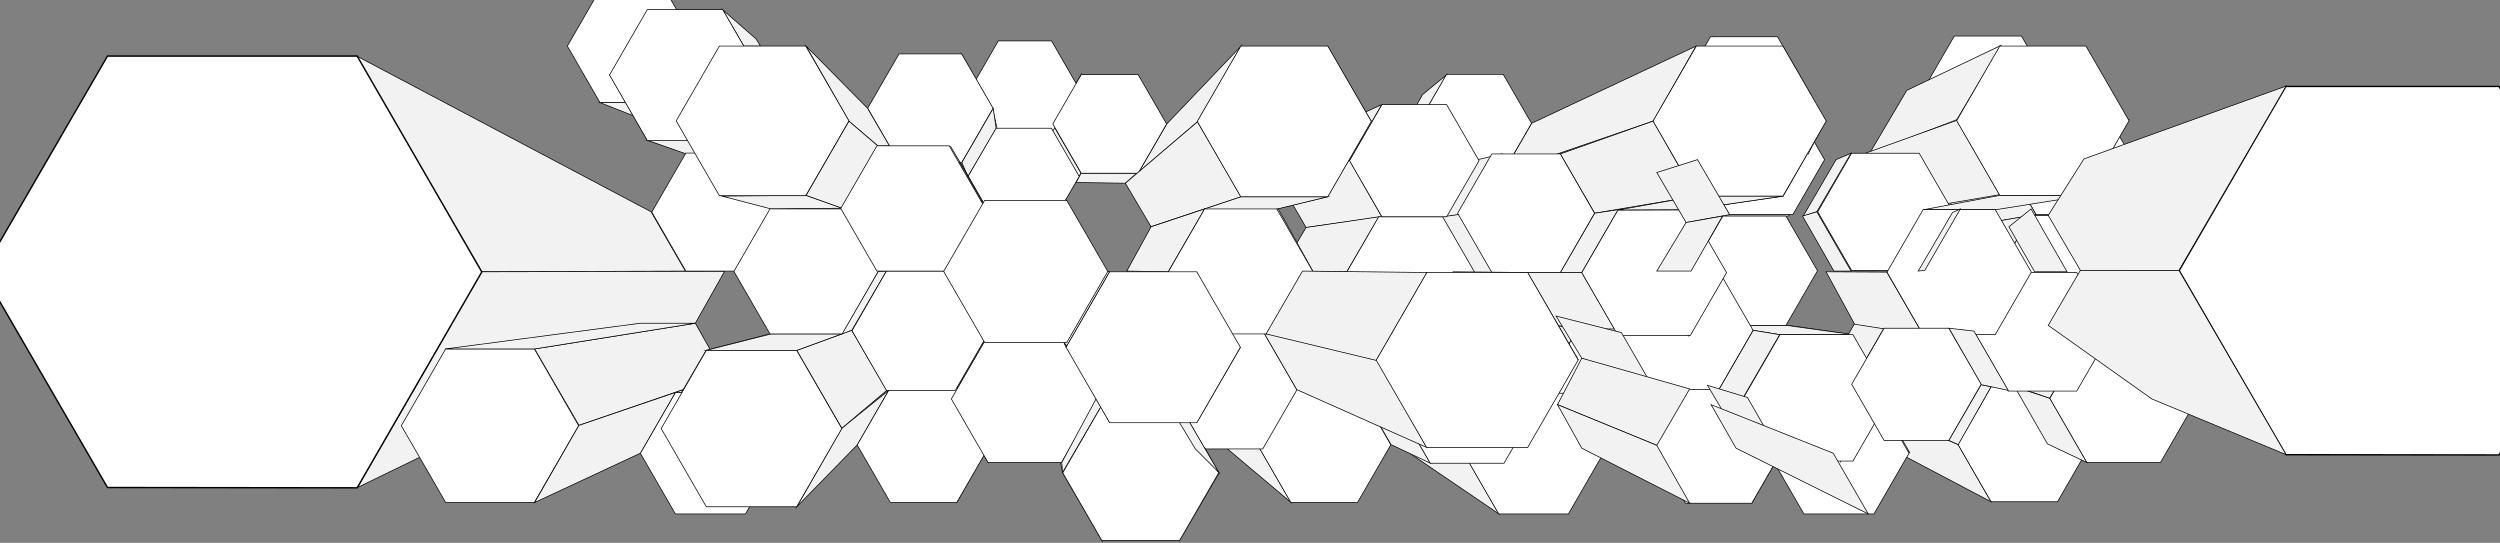 <svg xmlns="http://www.w3.org/2000/svg" width="3500" height="760" viewBox="0 0 3500 760">
  <rect x="0" y="0" width="3500" height="760" fill="#808080" stroke="none"/>
  <defs>
    <style>
      .cls-1 {
        fill: #f2f2f2;
      }

      .cls-1, .cls-2, .cls-3 {
        stroke: #000;
        stroke-miterlimit: 10;
      }

      .cls-2, .cls-3 {
        fill: #fff;
      }

      .cls-3 {
        stroke-width: 2px;
      }
    </style>
  </defs>
  <title>aartics_polygons_v2</title>
  <g id="_02stage" data-name="02stage">
    <polygon id="s63" class="cls-1" points="1957.5 192.5 1991.5 132.5 2025.5 104.5 1985.5 172.5 1957.5 192.5"/>
    <polygon id="_25" data-name="25" class="cls-2" points="2104.51 104.08 2025.17 104.08 1985.5 172.79 2025.17 241.5 2104.51 241.5 2144.17 172.79 2104.51 104.08"/>
    <polygon id="s41" class="cls-1" points="1792.5 256.5 1828.5 318.5 1934.5 303.5 1889.5 224.5 1792.5 256.5"/>
    <polygon id="s40" class="cls-1" points="1885.5 380.5 1930.5 303.5 1828.5 318.5 1791.5 380.5 1885.5 380.5"/>
    <polygon id="s88" class="cls-1" points="2793.5 292.5 2692.5 292.5 2799.5 272.5 2920.5 272.5 2793.5 292.5"/>
    <polygon id="s52" class="cls-1" points="1792.5 256.5 1828.5 194.5 1934.5 146.5 1889.5 224.5 1792.5 256.5"/>
    <polygon id="s60" class="cls-1" points="2208.5 460.5 2166.5 453.5 2125.5 525.5 2163.5 539.5 2208.5 460.5"/>
    <polygon id="s62" class="cls-1" points="1973.5 634.5 1956.5 567.5 2049.5 634.5 2098.5 719.5 1973.5 634.5"/>
    <polygon id="s59" class="cls-1" points="2214.5 381.5 2265.5 469.5 2166.5 453.5 2125.5 381.73 2214.5 381.5"/>
    <polygon id="s61" class="cls-1" points="2042.5 525.5 2125.5 525.5 2163.48 539.07 2195.5 550.5 2098.5 550.5 2042.5 525.5"/>
    <polygon id="s57" class="cls-1" points="2104.5 241.5 2144.5 172.5 2374.5 64.5 2314.5 169.5 2104.5 241.5"/>
    <polygon id="s56" class="cls-1" points="2232.5 298.5 2184.42 215.5 2314.5 169.5 2374.5 274.5 2232.5 298.5"/>
    <polygon id="s94" class="cls-1" points="2606.5 564.5 2641.5 625.5 2787.5 702.5 2741.5 622.5 2606.5 564.5"/>
    <polygon id="_42" data-name="42" class="cls-2" points="2880.48 541.5 2787.52 541.5 2741.05 622 2787.52 702.5 2880.48 702.5 2926.95 622 2880.48 541.5"/>
    <polygon id="_50" data-name="50" class="cls-2" points="2940.61 144.5 2850.54 144.5 2805.5 222.5 2850.54 300.51 2940.61 300.51 2985.64 222.5 2940.61 144.5"/>
    <polygon id="_49" data-name="49" class="cls-2" points="2931.96 301.5 2843.04 301.5 2798.59 378.5 2843.04 455.5 2931.96 455.5 2976.41 378.5 2931.96 301.5"/>
    <polygon id="_48" data-name="48" class="cls-2" points="3024.67 468.5 2921.33 468.5 2869.65 558 2921.33 647.5 3024.67 647.5 3076.35 558 3024.67 468.5"/>
    <polygon id="_51" data-name="51" class="cls-2" points="2830.05 50.5 2735.95 50.5 2688.89 132 2735.95 213.5 2830.05 213.5 2877.11 132 2830.05 50.5"/>
    <polygon id="s87" class="cls-1" points="2601.5 317.5 2641.5 255.5 2980.5 167.5 2920.5 272.5 2601.5 317.5"/>
    <polygon id="s90" class="cls-1" points="2713.5 255.5 2805.5 222.5 2850.5 300.5 2750.5 317.5 2713.5 255.5"/>
    <polygon id="s92" class="cls-1" points="2617.5 214.5 2739.5 167.5 2801.5 63.5 2669.5 126.5 2617.5 214.5"/>
    <polygon id="s91" class="cls-1" points="2659.5 296.5 2799.5 272.5 2739.5 168.5 2611.5 214.5 2659.5 296.5"/>
    <polygon id="s89" class="cls-1" points="2750.5 317.5 2843.5 301.5 2798.5 378.5 2713.5 379.5 2750.5 317.5"/>
    <polygon id="s85" class="cls-1" points="2866.5 621.5 2921.5 647.5 2869.5 557.5 2820.5 541.5 2866.5 621.5"/>
    <polygon id="s84" class="cls-1" points="2624.5 548.5 2592.5 538.5 2637.5 616.5 2673.5 633.5 2624.5 548.5"/>
    <polygon id="s82" class="cls-1" points="2592.5 468.5 2503.5 455.5 2556.5 524.5 2645.5 556.5 2592.5 468.5"/>
    <polygon id="s80" class="cls-1" points="2400.5 455.5 2444.5 379.04 2437.5 378.5 2397.5 449.5 2400.5 455.5"/>
    <polygon id="s79" class="cls-1" points="2491.5 468.5 2411.5 455.5 2500.5 455.5 2594.5 468.5 2491.5 468.5"/>
    <polygon id="s78" class="cls-1" points="2327.5 379.5 2314.5 379.5 2358.5 455.5 2375.5 462.5 2327.5 379.5"/>
    <polygon id="s77" class="cls-1" points="2452.5 704.5 2498.5 624.5 2446.5 566.5 2413.5 628.5 2452.5 704.5"/>
    <polygon id="s76" class="cls-1" points="2449.5 146.5 2391.5 193.5 2427.5 255.5 2494.5 223.5 2449.5 146.5"/>
    <polygon id="s75" class="cls-1" points="2398.5 51.5 2358.5 132.5 2394.5 193.5 2445.5 132.5 2398.5 51.5"/>
    <polygon id="s73" class="cls-1" points="2385.5 214.5 2371.5 241.5 2449.5 241.5 2479.5 214.5 2385.5 214.5"/>
    <polygon id="s70" class="cls-1" points="2184.5 293.5 2172.5 317.5 2209.5 379.5 2235.5 381.5 2184.5 293.5"/>
    <polygon id="s68" class="cls-1" points="2414.5 302.5 2417.5 300.5 2505.5 300.5 2503.5 302.5 2414.5 302.5"/>
    <polygon id="s66" class="cls-1" points="2885.5 463.5 2921.5 468.5 2869.5 557.5 2837.5 546.5 2885.5 463.5"/>
    <polygon id="s67" class="cls-1" points="2931.5 455.5 3024.5 468.5 2933.5 468.5 2843.5 455.5 2931.5 455.5"/>
    <polygon id="s97" class="cls-1" points="2556.5 524.5 2592.5 537.5 2637.5 459.5 2596.5 452.5 2556.5 524.5"/>
    <polygon id="s93" class="cls-1" points="2773.5 538.5 2787.5 541.5 2741.5 622.5 2728.32 616.5 2773.5 538.5"/>
    <polygon id="s58" class="cls-1" points="2232.5 298.5 2265.5 293.5 2214.5 381.5 2184.42 381.5 2232.5 298.5"/>
    <polygon id="s35" class="cls-1" points="2011.5 303.5 2054.5 298.5 2102.5 381.5 2056.5 381.5 2011.5 303.5"/>
    <polygon id="s36" class="cls-1" points="2019.5 303.5 2064.5 224.5 2102.5 215.5 2054.5 298.5 2019.5 303.5"/>
    <polygon id="s83" class="cls-1" points="2525.5 548.5 2476.5 524.5 2556.5 524.5 2623.5 548.5 2525.5 548.5"/>
    <polygon id="_39" data-name="39" class="cls-2" points="2500.31 302.5 2411.93 302.5 2367.74 379.04 2411.93 455.58 2500.31 455.58 2544.5 379.04 2500.31 302.5"/>
    <polygon id="_37" data-name="37" class="cls-2" points="2509.96 146.5 2421.04 146.5 2376.59 223.5 2421.04 300.5 2509.96 300.5 2554.41 223.5 2509.96 146.5"/>
    <polygon id="_36" data-name="36" class="cls-2" points="2686.84 214.5 2592.16 214.5 2544.82 296.5 2592.16 378.5 2686.84 378.5 2734.18 296.5 2686.84 214.5"/>
    <polygon id="s86" class="cls-1" points="2693.5 293.5 2799.5 273.5 2920.5 273.5 2794.5 293.5 2693.5 293.5"/>
    <polygon id="_44" data-name="44" class="cls-2" points="2920.33 64.5 2799.67 64.5 2739.33 169 2799.67 273.5 2920.33 273.5 2980.67 169 2920.33 64.5"/>
    <polygon id="_43" data-name="43" class="cls-2" points="2907.42 381.5 2811.58 381.5 2763.66 464.5 2811.58 547.5 2907.42 547.5 2955.34 464.5 2907.42 381.5"/>
    <polygon id="s96" class="cls-1" points="2692.5 468.96 2596.5 453.96 2556.5 380.5 2641.5 380.96 2692.5 468.96"/>
    <polygon id="_46" data-name="46" class="cls-2" points="2793.36 293.5 2692.33 293.5 2641.81 381 2692.33 468.5 2793.36 468.5 2843.88 381 2793.36 293.5"/>
    <polygon id="_47" data-name="47" class="cls-2" points="2623.57 549.5 2525.43 549.5 2476.35 634.5 2525.43 719.5 2623.57 719.5 2672.65 634.5 2623.57 549.5"/>
    <polygon id="s81" class="cls-1" points="2576.5 646.5 2574.5 634.5 2623.5 549.5 2627.5 558.5 2576.5 646.5"/>
    <polygon id="_26" data-name="26" class="cls-2" points="2019.67 303.5 1930.18 303.5 1885.43 381 1930.18 458.5 2019.67 458.5 2064.41 381 2019.67 303.5"/>
    <polygon id="_27" data-name="27" class="cls-2" points="2025.32 146.5 1934.68 146.5 1889.36 225 1934.68 303.5 2025.32 303.5 2070.64 225 2025.32 146.5"/>
    <polygon id="_28" data-name="28" class="cls-2" points="2184.42 215.5 2088.58 215.5 2040.66 298.5 2088.58 381.5 2184.42 381.5 2232.34 298.5 2184.42 215.5"/>
    <polygon id="_33" data-name="33" class="cls-2" points="2299.42 460.56 2208.8 460.56 2163.5 539.03 2208.8 617.5 2299.42 617.5 2344.72 539.03 2299.42 460.56"/>
    <polygon id="_32" data-name="32" class="cls-2" points="2452.48 543.5 2359.52 543.5 2313.05 624 2359.52 704.5 2452.48 704.5 2498.95 624 2452.48 543.5"/>
    <polygon id="_41" data-name="41" class="cls-2" points="2406.42 379.5 2310.58 379.5 2262.66 462.5 2310.58 545.5 2406.42 545.5 2454.34 462.5 2406.42 379.5"/>
    <polygon id="s74" class="cls-1" points="2414.5 215.5 2406.5 224.5 2449.5 147.5 2461.5 133.5 2414.5 215.5"/>
    <polygon id="_38" data-name="38" class="cls-2" points="2488.54 51.5 2394.62 51.5 2347.66 132.84 2394.62 214.17 2488.54 214.17 2535.5 132.84 2488.54 51.5"/>
    <polygon id="_40" data-name="40" class="cls-2" points="2594.09 468.5 2491.91 468.5 2440.81 557 2491.91 645.5 2594.09 645.5 2645.19 557 2594.09 468.5"/>
    <polygon id="s71" class="cls-1" points="2363.5 470.5 2352.5 442.5 2389.5 382.5 2415.5 382.5 2363.5 470.5"/>
    <polygon id="s69" class="cls-1" points="2556.5 169.5 2429.5 193.5 2366.5 293.5 2496.5 274.5 2556.5 169.5"/>
    <polygon id="_35" data-name="35" class="cls-2" points="2366.52 293.96 2265.17 293.96 2214.5 381.73 2265.17 469.5 2366.52 469.5 2417.19 381.73 2366.52 293.96"/>
    <polygon id="_34" data-name="34" class="cls-2" points="2195.79 550.5 2098.21 550.5 2049.43 635 2098.21 719.5 2195.79 719.5 2244.57 635 2195.79 550.5"/>
    <polygon id="s55" class="cls-1" points="2366.5 293.5 2496.5 274.5 2374.5 274.5 2265.17 293.96 2366.5 293.5"/>
    <polygon id="s72" class="cls-1" points="2494.5 65.5 2484.5 133.5 2531.5 215.5 2554.5 170.5 2494.5 65.5"/>
    <polygon id="_31" data-name="31" class="cls-2" points="2496.12 64.5 2374.88 64.5 2314.26 169.5 2374.88 274.5 2496.12 274.5 2556.74 169.5 2496.12 64.5"/>
    <polygon id="s110" class="cls-1" points="1397.5 193.5 1468.5 194.5 1470.5 179.5 1394.5 179.5 1397.5 193.5"/>
    <polygon id="s1" class="cls-1" points="839.5 143.5 931.5 143.5 1004.5 177.5 928.5 178.5 839.5 143.5"/>
    <polygon id="_2" data-name="2" class="cls-2" points="931.11 -14.5 839.89 -14.5 794.28 64.5 839.89 143.5 931.11 143.5 976.72 64.5 931.11 -14.5"/>
    <polygon id="s33" class="cls-1" points="499.5 78.5 674.5 380.5 959.5 379.5 911.5 296.5 499.5 78.5"/>
    <polygon id="s32" class="cls-1" points="500.5 682.5 973.5 452.5 1014.5 379.72 674.5 380.5 500.5 682.5"/>
    <polygon id="s3" class="cls-1" points="748.5 488.5 810.5 595.5 1014.5 525.5 973.5 452.5 748.5 488.5"/>
    <polygon id="s20" class="cls-1" points="1676.5 170.5 1594.5 240.5 1633.5 173.5 1737.5 64.5 1676.5 170.5"/>
    <polygon id="s23" class="cls-1" points="1577.5 379.5 1612.5 442.5 1686.5 467.5 1635.5 380.5 1577.5 379.5"/>
    <polygon id="s50" class="cls-1" points="1675.5 380.5 1635.5 380.5 1686.5 467.5 1736.5 486.5 1675.5 380.5"/>
    <polygon id="s19" class="cls-1" points="960.5 214.5 1051.5 214.5 1011.5 196.5 906.5 196.5 960.5 214.5"/>
    <polygon id="s18" class="cls-1" points="946.5 169.5 1055.5 214.5 1103.5 296.5 1007.5 273.5 946.5 169.5"/>
    <polygon id="s17" class="cls-1" points="1146.5 379.5 1029.5 380.5 1079.5 292.5 1181.5 319.5 1146.5 379.5"/>
    <polygon id="s16" class="cls-1" points="1146.5 379.5 1182.5 440.5 1079.5 467.5 1029.5 380.5 1146.5 379.5"/>
    <polygon id="s15" class="cls-1" points="1099.5 524.5 1014.5 524.5 945.5 549.5 1040.5 549.5 1099.5 524.5"/>
    <polygon id="s14" class="cls-1" points="988.5 490.5 1182.5 440.5 1146.5 504.5 925.5 598.5 988.5 490.5"/>
    <polygon id="s11" class="cls-1" points="1383.5 469.5 1383.5 469.5 1331.5 558.5 1340.5 546.5 1383.5 469.5"/>
    <polygon id="s10" class="cls-1" points="1383.5 647.5 1385.5 622.5 1340.5 542.5 1331.5 558.5 1383.5 647.5"/>
    <polygon id="s9" class="cls-1" points="1468.5 194.5 1473.5 173.5 1513.5 104.5 1506.5 134.5 1468.5 194.5"/>
    <polygon id="s8" class="cls-1" points="1468.5 194.5 1504.5 255.5 1513.5 242.5 1473.5 173.5 1468.5 194.5"/>
    <polygon id="s7" class="cls-1" points="1506.5 255.5 1575.5 256.5 1591.5 242.5 1513.5 242.5 1506.5 255.5"/>
    <polygon id="_9" data-name="9" class="cls-2" points="1472.2 57.28 1397.59 57.28 1360.29 121.89 1397.59 186.5 1472.2 186.5 1509.5 121.89 1472.2 57.28"/>
    <polygon id="s48" class="cls-1" points="1470.5 317.5 1471.5 314.5 1510.5 246.5 1504.5 256.5 1470.5 317.5"/>
    <polygon id="s54" class="cls-1" points="1346.5 76.5 1360.5 121.5 1397.5 186.5 1389.5 151.5 1346.5 76.5"/>
    <polygon id="_10" data-name="10" class="cls-2" points="1471.97 179.5 1394.03 179.5 1355.06 247 1394.03 314.5 1471.97 314.5 1510.94 247 1471.97 179.5"/>
    <polygon id="s6" class="cls-1" points="1379.5 291.5 1374.5 280.5 1317.5 379.5 1328.5 379.5 1379.5 291.5"/>
    <polygon id="_5" data-name="5" class="cls-2" points="1043.65 549.5 945.5 549.5 896.43 634.5 945.5 719.5 1043.65 719.5 1092.73 634.5 1043.65 549.5"/>
    <polygon id="s43" class="cls-1" points="1115.5 709.5 1200.5 622.5 1244.21 546.5 1178.5 599.5 1115.5 709.5"/>
    <polygon id="s53" class="cls-1" points="1339.5 703.5 1385.5 622.5 1397.5 567.5 1364.5 628.5 1339.5 703.5"/>
    <polygon id="_14" data-name="14" class="cls-2" points="1339.5 542.5 1246.52 542.5 1200.05 623 1246.52 703.5 1339.48 703.5 1385.95 623 1339.5 542.5"/>
    <polygon id="s29" class="cls-1" points="1684 567.5 1760.5 622.5 1807.5 703.5 1718.5 628.5 1684 567.5"/>
    <polygon id="s104" class="cls-1" points="2209.5 503.5 2079.5 458.5 2034.5 380.5 2138.5 381.5 2209.5 503.5"/>
    <polygon id="_23" data-name="23" class="cls-2" points="1900.51 541.83 1807.17 541.83 1760.5 622.66 1807.17 703.5 1900.51 703.5 1947.18 622.66 1900.51 541.83"/>
    <polygon id="s27" class="cls-1" points="1719.5 503.5 1790.5 503.5 1900.5 541.5 1807.5 541.5 1719.5 503.5"/>
    <polygon id="s28" class="cls-1" points="1683.5 567.5 1719.5 503.5 1807.5 541.5 1760.5 622.5 1683.5 567.5"/>
    <polygon id="_19" data-name="19" class="cls-2" points="1767.86 462.96 1672.29 462.96 1624.5 545.73 1672.29 628.5 1767.86 628.5 1815.65 545.73 1767.86 462.96"/>
    <polygon id="s26" class="cls-1" points="1542.5 756.5 1504.5 628.5 1469.5 567.5 1487.5 661.5 1542.5 756.5"/>
    <polygon id="_15" data-name="15" class="cls-2" points="1486.1 469.5 1383.29 469.5 1331.89 558.53 1383.29 647.57 1486.1 647.57 1537.5 558.53 1486.1 469.5"/>
    <polygon id="s12" class="cls-1" points="1337.5 379.5 1317.5 379.5 1374.5 479.5 1385.5 463.5 1337.5 379.5"/>
    <polygon id="s42" class="cls-1" points="1346.5 227.5 1355.06 247 1394.5 179.5 1390.5 151.5 1346.5 227.5"/>
    <polygon id="_8" data-name="8" class="cls-2" points="1346.38 75.5 1258.62 75.5 1214.74 151.5 1258.62 227.5 1346.38 227.5 1390.26 151.5 1346.38 75.5"/>
    <polygon id="s2" class="cls-1" points="906.5 196.5 853.5 104.5 1039.5 193.5 1074.5 255.5 906.5 196.5"/>
    <polygon id="_6" data-name="6" class="cls-2" points="1055.57 214.29 960.19 214.29 912.5 296.9 960.19 379.5 1055.57 379.5 1103.26 296.9 1055.57 214.29"/>
    <polygon id="s45" class="cls-1" points="1177.5 468.5 1192.5 462.5 1241.02 379.5 1229.5 380 1177.5 468.5"/>
    <polygon id="s100" class="cls-1" points="1330.5 204.5 1381.5 291.5 1394.5 314.5 1355.5 246.5 1330.5 204.5"/>
    <polygon id="s49" class="cls-1" points="1492.5 280.5 1493.5 288.5 1542.5 380.51 1546.5 380 1492.5 280.5"/>
    <polygon id="s4" class="cls-1" points="1079.5 292.5 1010.5 274.5 1128.5 273.5 1179.5 291.5 1079.5 292.5"/>
    <polygon id="s25" class="cls-1" points="1546.5 379.5 1489.5 479.5 1492.5 486.5 1553.5 380.5 1546.5 379.5"/>
    <polygon id="_17" data-name="17" class="cls-2" points="1593.41 104.5 1513.74 104.5 1473.9 173.5 1513.74 242.5 1593.41 242.5 1633.25 173.5 1593.41 104.5"/>
    <polygon id="s34" class="cls-1" points="1011.5 13.5 1058.5 54.5 1064.65 64.5 1041.27 64.5 1011.5 13.5"/>
    <polygon id="_3" data-name="3" class="cls-2" points="748.07 488.5 623.93 488.5 561.87 596 623.93 703.5 748.07 703.5 810.13 596 748.07 488.5"/>
    <polygon id="_4" data-name="4" class="cls-2" points="1011.83 13.5 906.17 13.5 853.35 105 906.17 196.5 1011.83 196.5 1064.65 105 1011.83 13.5"/>
    <polygon id="s107" class="cls-1" points="1858.5 64.5 1685.5 193.5 1722.5 256.5 1919.5 169.5 1858.5 64.5"/>
    <polygon id="s106" class="cls-1" points="1858.5 275.5 1919.5 169.5 1715.5 256.5 1681.5 317.5 1787.5 292.32 1858.5 275.5"/>
    <polygon id="s21" class="cls-1" points="1575.5 256.5 1611.5 317.5 1737.5 275.5 1676.5 170.5 1575.5 256.5"/>
    <polygon id="s30" class="cls-1" points="1611.5 317.5 1685.5 317.5 1858.5 275.5 1737.5 275.5 1611.5 317.5"/>
    <polygon id="s22" class="cls-1" points="1611.5 317.5 1577.5 379.5 1635.5 380.5 1686.5 292.5 1611.5 317.5"/>
    <polygon id="_24" data-name="24" class="cls-2" points="1858.91 64.5 1737.09 64.5 1676.18 170 1737.09 275.5 1858.91 275.5 1919.82 170 1858.91 64.5"/>
    <polygon id="s31" class="cls-1" points="1534.5 558.5 1542.5 567.5 1487.5 661.5 1486.5 647.5 1534.5 558.5"/>
    <polygon id="s102" class="cls-1" points="1651.5 756.5 1672.5 626.5 1686.5 626.5 1706.5 662.5 1651.5 756.5"/>
    <polygon id="_21" data-name="21" class="cls-2" points="1651.56 567.5 1542.44 567.5 1487.88 662 1542.44 756.5 1651.56 756.5 1706.12 662 1651.56 567.5"/>
    <polygon id="s64" class="cls-1" points="1706.5 661.5 1651.5 567.5 1625.5 548.52 1673.5 628.5 1706.5 661.5"/>
    <polygon id="s24" class="cls-1" points="1489.5 479.5 1537.5 558.5 1553.5 591.5 1494.5 485.5 1489.5 479.5"/>
    <polygon id="s47" class="cls-1" points="1128.5 273.5 1188.5 169.5 1229.5 204.5 1181.5 292.5 1128.5 273.5"/>
    <polygon id="s46" class="cls-1" points="1128.5 64.5 1188.5 169.5 1229.5 204.5 1245.15 204.16 1214.5 151.5 1128.5 64.5"/>
    <polygon id="s44" class="cls-1" points="1178.5 599.5 1241.5 546.5 1192.5 462.5 1115.5 490.5 1178.5 599.5"/>
    <polygon id="s5" class="cls-1" points="1178.5 467.5 1115.5 490.5 988.5 490.5 1079.5 467.5 1178.5 467.5"/>
    <polygon id="s37" class="cls-1" points="2002.5 648.5 1947.5 622.5 1900.5 541.5 1950.5 558.5 2002.5 648.5"/>
    <polygon id="s108" class="cls-1" points="2157.5 558.5 2098.5 550.5 2042.5 468.5 2105.5 469.5 2157.5 558.5"/>
    <polygon id="_29" data-name="29" class="cls-2" points="2105.67 469.5 2002.33 469.5 1950.65 559 2002.33 648.5 2105.67 648.5 2157.35 559 2105.67 469.5"/>
    <polygon id="s38" class="cls-1" points="1767.5 462.5 1815.5 545.5 1997.5 626.5 1928.5 503.5 1767.5 462.5"/>
    <polygon id="s105" class="cls-1" points="1685.5 317.5 1720.5 381.5 1838.5 380.5 1789.5 292.5 1685.5 317.5"/>
    <polygon id="_22" data-name="22" class="cls-2" points="1787.52 292.5 1686.48 292.5 1635.96 380 1686.48 467.5 1787.52 467.5 1838.04 380 1787.52 292.5"/>
    <polygon id="s103" class="cls-1" points="2002.5 469.5 2105.5 469.5 2017.5 458.5 1919.5 458.5 2002.5 469.5"/>
    <polygon id="s65" class="cls-1" points="1534.5 558.5 1638.5 558.5 1650.5 567.5 1541.5 567.5 1534.5 558.5"/>
    <polygon id="s101" class="cls-1" points="1675.5 591.5 1624.5 545.5 1672.5 462.5 1736.5 486.5 1675.5 591.5"/>
    <polygon id="s99" class="cls-1" points="945.5 549.5 810.5 595.5 748.5 703.5 896.5 634.5 945.5 549.5"/>
    <polygon id="_20" data-name="20" class="cls-2" points="1675.5 380.51 1553.5 380.51 1492.5 486.17 1553.5 591.82 1675.5 591.82 1736.5 486.17 1675.5 380.51"/>
    <polygon id="_30" data-name="30" class="cls-2" points="2138.72 381.5 1997.28 381.5 1926.55 504 1997.28 626.5 2138.72 626.5 2209.45 504 2138.72 381.5"/>
    <polygon id="s98" class="cls-1" points="623.5 488.5 896.5 452.5 973.5 452.5 748.5 488.5 623.5 488.5"/>
    <polygon id="_1" data-name="1" class="cls-3" points="674.5 380.72 500.01 682.95 150.5 682.5 -24.5 380.5 150.5 78.5 500.01 78.5 674.5 380.72"/>
    <polygon id="_13" data-name="13" class="cls-2" points="1337.44 379.5 1241.02 379.5 1192.82 463 1241.02 546.5 1337.44 546.5 1385.65 463 1337.44 379.5"/>
    <polygon id="_12" data-name="12" class="cls-2" points="1178.98 292.5 1077.95 292.5 1027.43 380 1077.95 467.5 1178.98 467.5 1229.5 380 1178.98 292.5"/>
    <polygon id="_11" data-name="11" class="cls-2" points="1328.88 204.16 1227.66 204.16 1177.04 291.83 1227.66 379.5 1328.88 379.5 1379.5 291.83 1328.88 204.16"/>
    <polygon id="s95" class="cls-1" points="2728.5 459.5 2763.5 463.5 2811.5 546.5 2773.5 538.5 2728.5 459.5"/>
    <polygon id="_45" data-name="45" class="cls-2" points="2728.32 459.5 2637.68 459.5 2592.36 538 2637.68 616.5 2728.32 616.5 2773.64 538 2728.32 459.5"/>
    <polygon id="xx05" class="cls-1" points="2440.5 556.5 2406.5 545.5 2454.5 462.5 2491.5 468.5 2440.5 556.5"/>
    <polygon id="xx01" class="cls-1" points="2843.5 292.5 2812.5 317.5 2848.5 380.5 2893.88 380.5 2843.5 292.5"/>
    <polygon id="xx02" class="cls-1" points="2744.5 292.5 2733.5 297.5 2685.5 379.5 2694.68 378.5 2744.5 292.5"/>
    <polygon id="xx03" class="cls-1" points="2543.5 296.5 2524.5 302.5 2570.5 223.5 2591.5 214.5 2543.5 296.5"/>
    <polygon id="xx04" class="cls-1" points="2523.5 302.5 2543.5 296.5 2591.5 379.5 2567.5 379.5 2523.5 302.5"/>
    <polygon id="xxx07" class="cls-1" points="2319.5 241.5 2376.5 223.5 2421.5 300.5 2360.5 311.5 2319.5 241.5"/>
    <polygon id="xxx06" class="cls-1" points="2319.5 379.5 2367.5 379.5 2411.5 302.5 2360.5 311.5 2319.5 379.5"/>
    <polygon id="yy1" class="cls-1" points="2178.5 442.5 2214.5 501.5 2315.5 544.5 2270 465.67 2178.5 442.5"/>
    <polygon id="yy2" class="cls-1" points="2319.5 623.5 2180.5 566.5 2214.5 501.5 2365.5 544.5 2319.5 623.5"/>
    <polygon id="yy3" class="cls-1" points="2365.5 704.5 2214.5 627.5 2180.5 566.5 2319.5 623.5 2365.5 704.5"/>
    <polygon id="yy4" class="cls-1" points="2390.5 539.5 2446.5 556.5 2497.5 645.5 2440.5 623.5 2390.5 539.5"/>
    <polygon id="yy5" class="cls-1" points="2395.5 566.5 2430.5 627.5 2615.5 719.5 2566.5 634.5 2395.5 566.5"/>
    <polygon id="_7" data-name="7" class="cls-2" points="1128.04 64.5 1007.11 64.5 946.65 169.22 1007.11 273.95 1128.04 273.95 1188.5 169.22 1128.04 64.5"/>
    <polygon id="_18" data-name="18" class="cls-2" points="1115.3 490.5 988.86 490.5 925.64 600 988.86 709.5 1115.3 709.5 1178.52 600 1115.3 490.5"/>
    <polygon id="_16" data-name="16" class="cls-2" points="1493.45 280.5 1378.55 280.5 1321.11 380 1378.55 479.5 1493.45 479.5 1550.89 380 1493.45 280.5"/>
    <polygon id="s51" class="cls-1" points="1997.5 381.5 1926.5 504.5 1772.5 467.5 1823.5 379.5 1997.5 381.5"/>
    <polygon id="c1" class="cls-3" points="3647.5 378.97 3498.56 636.95 3200.22 636.57 3050.84 378.78 3200.22 121 3498.56 121 3647.5 378.97"/>
    <polygon id="k01" class="cls-1" points="2912.5 378.5 3050.5 378.5 3200.5 120.5 2917.5 222.5 2867.5 301.5 2912.5 378.5"/>
    <polygon id="k02" class="cls-1" points="2867.5 455.5 3012.5 558.5 3200.5 636.5 3050.5 378.5 2912.5 378.5 2867.5 455.5"/>
  </g>
</svg>
